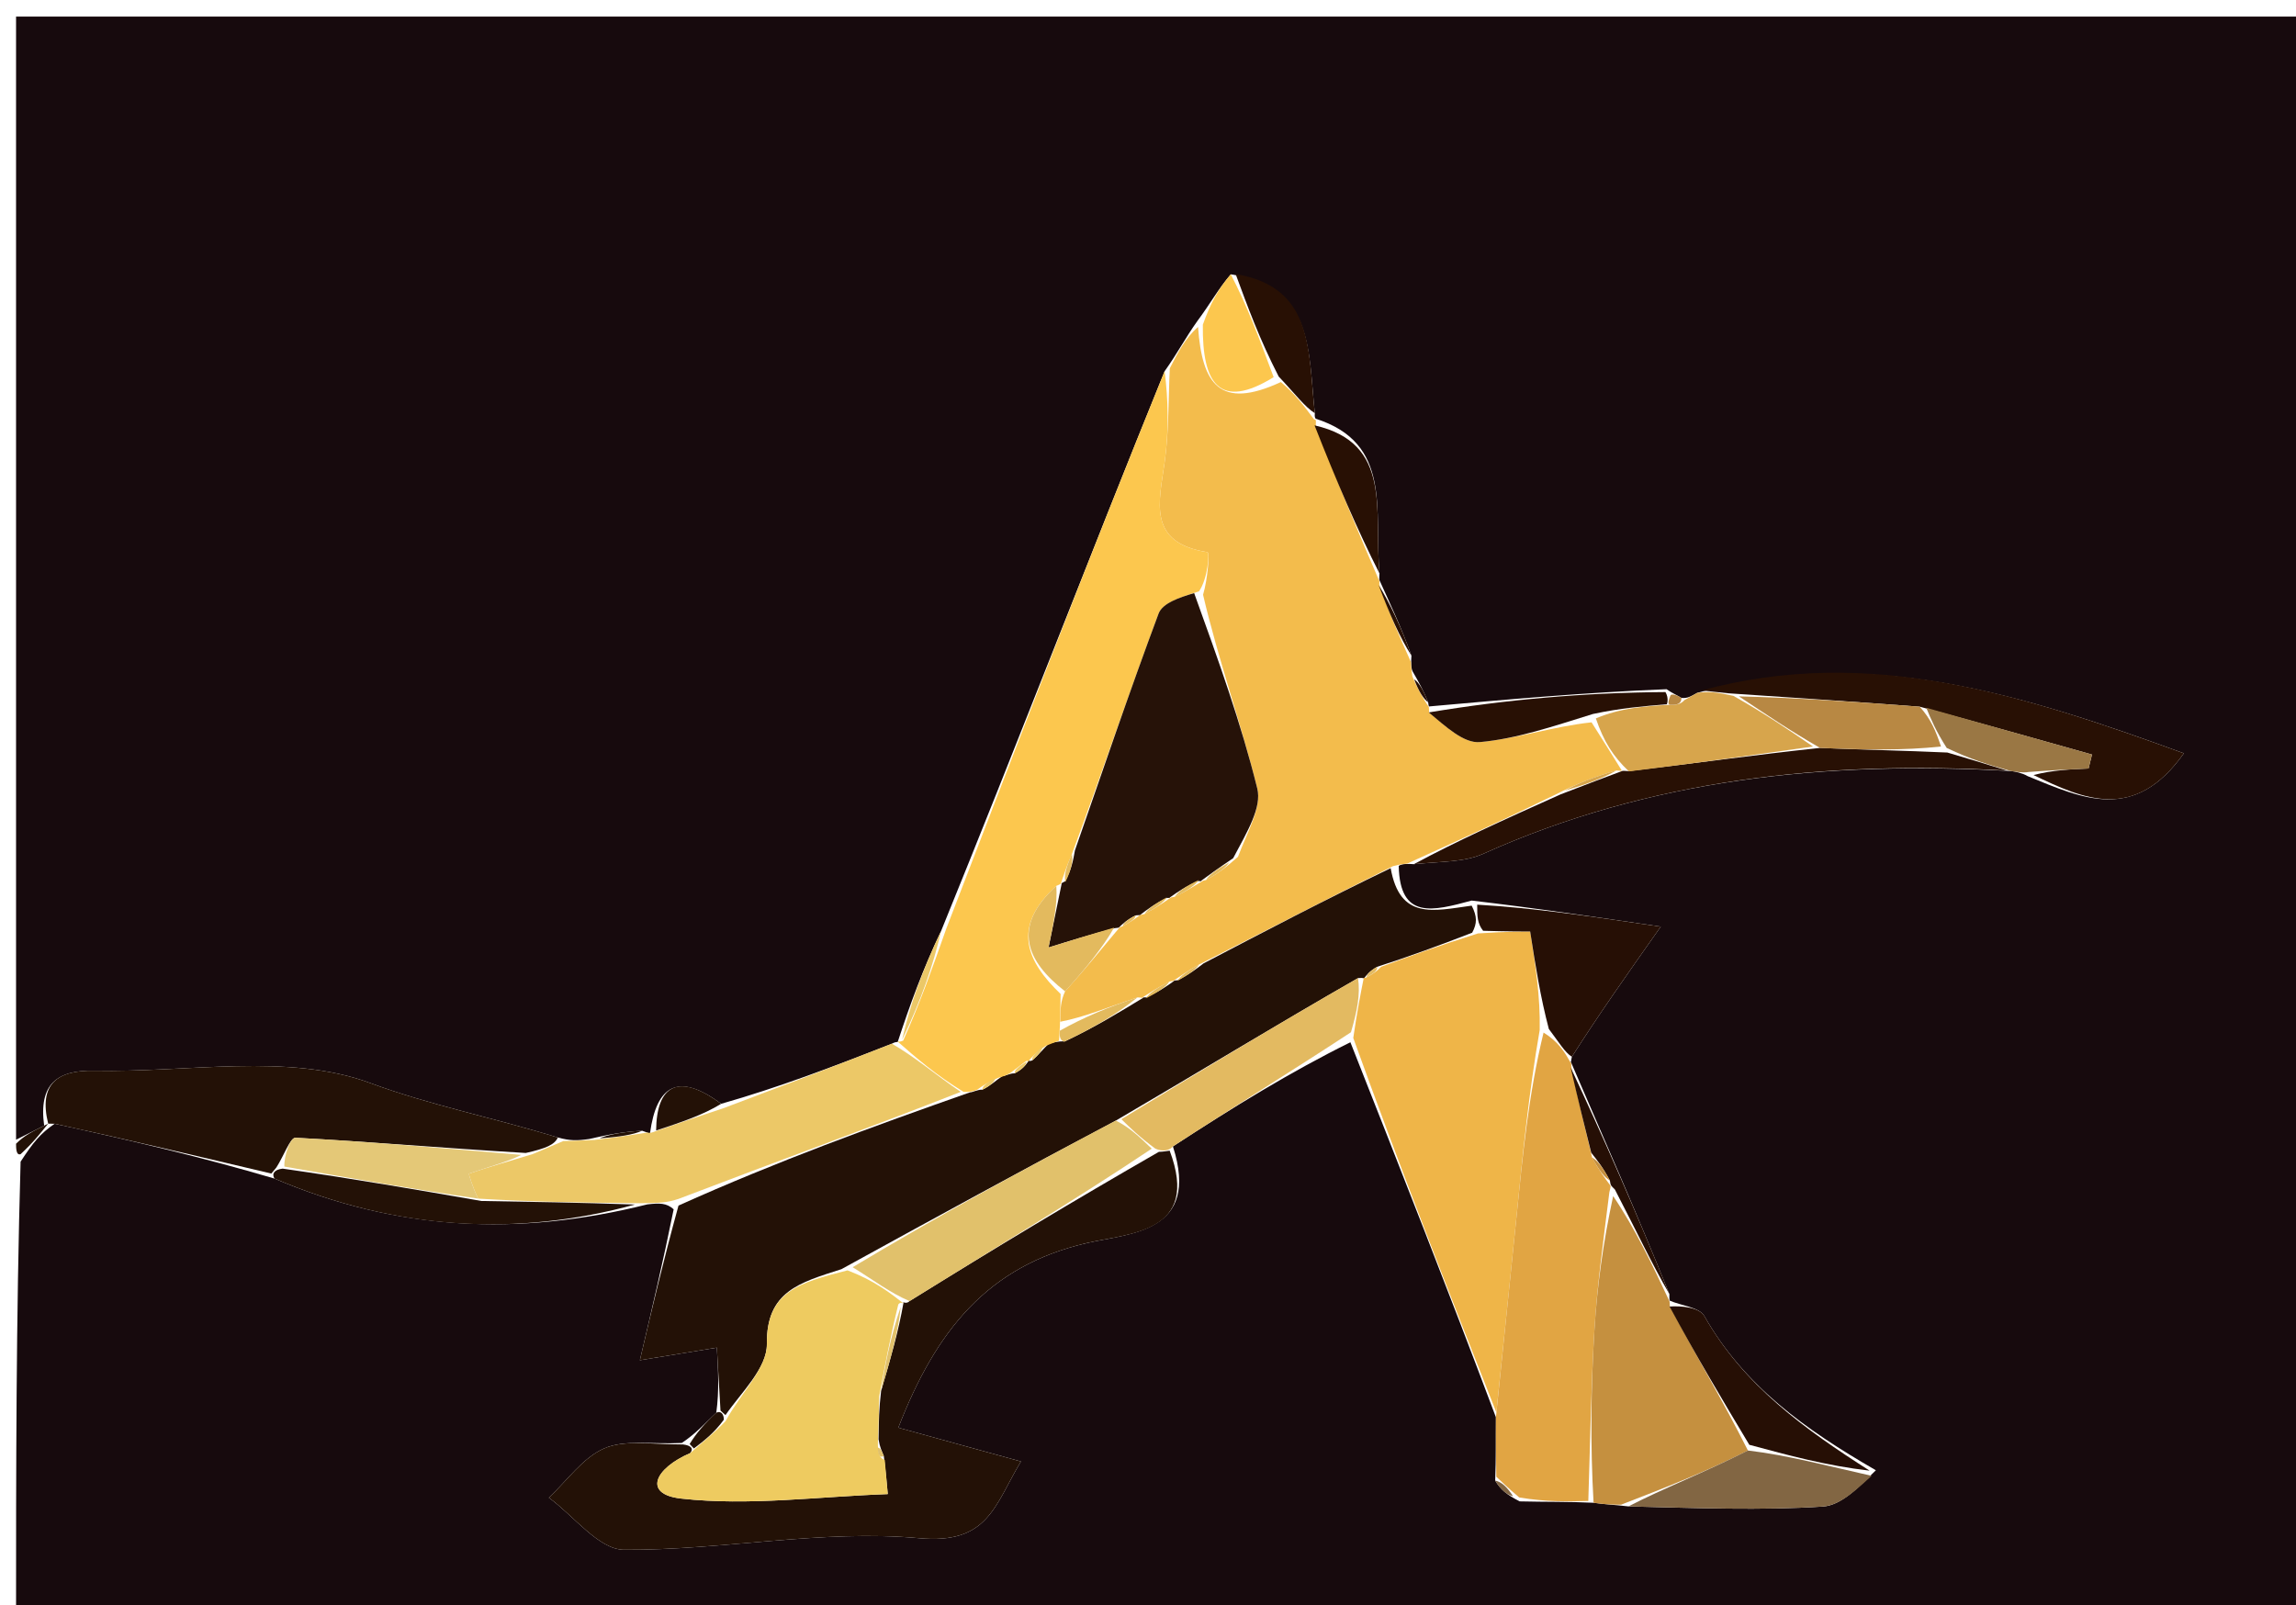 <svg version="1.1" id="Layer_1" xmlns="http://www.w3.org/2000/svg" xmlns:xlink="http://www.w3.org/1999/xlink" x="0px" y="0px"
	 width="100%" viewBox="0 0 143 100" enable-background="new 0 0 143 100" xml:space="preserve">
<path fill="#170A0D" opacity="1" stroke="none" 
	d="
M1,71 
	C1,47.688 1,24.375 1,1.032 
	C48.603,1.032 96.205,1.032 143.904,1.032 
	C143.904,34.239 143.904,67.478 143.904,100.859 
	C96.334,100.859 48.667,100.859 1,100.859 
	C1,91.587 1,82.262 1.283,72.368 
	C2.043,71.199 2.521,70.599 3.404,70.006 
	C8.173,71.045 12.536,72.077 17.094,73.42 
	C24.707,76.668 32.281,77.039 40.315,75.029 
	C41.072,74.941 41.509,74.933 41.958,75.335 
	C41.293,78.62 40.616,81.495 39.852,84.738 
	C41.558,84.459 42.932,84.235 44.648,83.954 
	C44.728,85.343 44.801,86.61 44.613,88.006 
	C43.857,88.712 43.361,89.289 42.463,89.892 
	C40.568,89.987 38.906,89.671 37.628,90.23 
	C36.288,90.815 35.316,92.241 34.184,93.3 
	C35.743,94.438 37.296,96.534 38.863,96.544 
	C44.993,96.583 51.19,95.268 57.237,95.823 
	C61.557,96.22 61.933,93.793 63.587,91.044 
	C60.889,90.301 58.638,89.68 55.949,88.939 
	C58.287,82.918 61.486,78.877 67.698,77.435 
	C70.321,76.826 74.785,76.82 73.052,71.417 
	C76.824,68.959 80.393,66.766 84.106,64.929 
	C87.232,72.854 90.214,80.422 93.169,88.291 
	C93.159,89.726 93.176,90.861 93.124,92.235 
	C93.458,92.801 93.863,93.127 94.651,93.53 
	C96.33,93.572 97.627,93.538 99.251,93.617 
	C100.042,93.731 100.503,93.734 101.422,93.843 
	C105.765,93.948 109.66,94.102 113.529,93.853 
	C114.71,93.777 115.819,92.592 116.833,91.592 
	C112.422,89.048 108.61,86.323 106.151,81.986 
	C105.838,81.434 104.714,81.342 103.982,81.02 
	C103.999,81.003 103.962,81.03 103.973,80.616 
	C101.918,75.515 99.85,70.827 97.827,66.13 
	C97.871,66.12 97.823,66.196 97.899,65.834 
	C99.618,63.14 101.262,60.81 103.437,57.725 
	C99.044,57.078 95.524,56.559 91.66,56.102 
	C89.248,56.75 87.189,57.317 87.115,53.944 
	C87.262,53.819 87.647,53.798 88.061,53.835 
	C89.779,53.66 91.204,53.716 92.368,53.193 
	C102.79,48.509 113.754,47.382 125.251,48.033 
	C125.496,48.062 125.979,48.162 126.287,48.351 
	C129.752,49.773 132.945,51.257 136.016,46.928 
	C125.939,43.254 116.384,40.185 105.706,43.162 
	C105.266,43.409 105.09,43.509 104.723,43.478 
	C104.531,43.346 104.104,43.161 103.798,42.935 
	C98.653,43.144 93.813,43.579 88.989,44.01 
	C89.005,44.006 88.981,44.032 88.95,43.753 
	C88.647,42.992 88.374,42.51 87.992,41.847 
	C87.883,41.666 87.876,41.241 87.908,40.843 
	C87.242,38.992 86.544,37.539 85.888,36.082 
	C85.931,36.077 85.886,36.15 85.917,35.722 
	C85.571,31.795 86.742,27.603 81.919,26.076 
	C81.995,26.022 81.856,26.146 81.89,25.739 
	C81.474,21.854 81.84,17.885 76.656,17.089 
	C75.867,18.012 75.38,18.919 74.595,19.97 
	C73.818,21.058 73.338,22.001 72.535,23.126 
	C67.786,34.822 63.361,46.336 58.612,58.002 
	C57.473,60.391 56.658,62.628 55.912,64.91 
	C55.981,64.956 55.859,64.843 55.549,65.017 
	C51.839,66.475 48.438,67.759 44.917,68.763 
	C42.217,66.759 40.891,67.64 40.485,70.584 
	C40.438,70.633 40.329,70.551 39.994,70.441 
	C38.774,70.507 37.89,70.682 36.693,70.955 
	C35.95,71.063 35.517,71.073 34.745,70.863 
	C30.623,69.597 26.825,68.861 23.052,67.466 
	C17.936,65.574 11.661,66.827 5.884,66.701 
	C3.562,66.651 2.395,67.531 2.75,70.124 
	C1.999,70.498 1.5,70.749 1,71 
z"/>
<path fill="#231106" opacity="1" stroke="none" 
	d="
M1,71.25 
	C1.5,70.749 1.999,70.498 2.75,70.124 
	C3,70 2.999,69.999 2.999,69.999 
	C2.521,70.599 2.043,71.199 1.283,71.9 
	C1,72 1,71.5 1,71.25 
z"/>
<path fill="#F3BC4C" opacity="1" stroke="none" 
	d="
M87.647,53.798 
	C87.647,53.798 87.262,53.819 86.76,53.958 
	C82.492,56.071 78.725,58.044 74.681,60.085 
	C73.952,60.488 73.499,60.822 73.054,61.12 
	C73.062,61.084 73.133,61.102 72.83,61.151 
	C72.037,61.55 71.546,61.9 71.068,62.19 
	C71.08,62.129 71.201,62.158 70.843,62.136 
	C69.001,62.742 67.515,63.37 66.033,63.652 
	C66.044,62.845 66.051,62.383 66.336,61.757 
	C67.655,60.297 68.696,59.004 69.754,57.748 
	C69.769,57.786 69.688,57.777 69.933,57.694 
	C70.456,57.408 70.734,57.205 71.007,57.003 
	C71.003,57.004 70.996,57.008 71.283,56.942 
	C72.038,56.533 72.506,56.19 72.961,55.893 
	C72.949,55.939 72.858,55.911 73.165,55.863 
	C73.973,55.471 74.476,55.126 74.958,54.847 
	C74.938,54.914 74.805,54.872 75.116,54.82 
	C75.903,54.39 76.38,54.012 77.104,53.375 
	C77.702,51.774 78.597,50.297 78.304,49.114 
	C77.304,45.074 75.886,41.136 74.929,37.051 
	C75.228,36.058 75.342,34.419 75.205,34.398 
	C71.417,33.812 72.198,31.26 72.544,28.743 
	C72.806,26.832 72.764,24.879 72.858,22.945 
	C73.338,22.001 73.818,21.058 74.618,20.369 
	C74.867,23.919 75.965,25.568 79.776,23.8 
	C80.678,24.554 81.267,25.35 81.856,26.146 
	C81.856,26.146 81.995,26.022 81.95,26.445 
	C83.232,29.962 84.559,33.056 85.886,36.15 
	C85.886,36.15 85.931,36.077 85.908,36.44 
	C86.549,38.282 87.212,39.762 87.876,41.241 
	C87.876,41.241 87.883,41.666 87.969,42.138 
	C88.364,43.085 88.673,43.559 88.981,44.032 
	C88.981,44.032 89.005,44.006 89.003,44.377 
	C90.061,45.276 91.168,46.319 92.173,46.229 
	C94.456,46.024 96.688,45.261 99.126,44.998 
	C99.885,46.192 100.458,47.112 101.018,48.016 
	C101.004,48.001 101.025,48.034 100.663,47.999 
	C99.236,48.405 98.171,48.846 96.842,49.517 
	C93.6,51.097 90.624,52.447 87.647,53.798 
z"/>
<path fill="#231106" opacity="1" stroke="none" 
	d="
M74.958,60.017 
	C78.725,58.044 82.492,56.071 86.614,54.083 
	C87.189,57.317 89.248,56.75 91.659,56.418 
	C92.004,57.095 92.006,57.518 91.69,58.104 
	C89.587,58.92 87.804,59.573 85.769,60.23 
	C85.314,60.484 85.11,60.735 84.938,60.973 
	C84.971,60.96 84.943,60.896 84.581,60.932 
	C79.427,63.886 74.634,66.804 69.501,69.807 
	C63.68,72.885 58.2,75.878 52.403,79.066 
	C49.792,79.905 47.725,80.443 47.762,83.729 
	C47.779,85.226 46.163,86.742 45.184,88.156 
	C45.081,88.063 44.874,87.876 44.874,87.876 
	C44.801,86.61 44.728,85.343 44.648,83.954 
	C42.932,84.235 41.558,84.459 39.852,84.738 
	C40.616,81.495 41.293,78.62 42.259,75.102 
	C48.442,72.323 54.337,70.187 60.409,68.05 
	C60.586,68.05 60.889,67.867 61.184,67.884 
	C61.733,67.616 61.987,67.33 62.422,67.043 
	C62.603,67.041 62.911,66.852 63.193,66.867 
	C63.703,66.6 63.931,66.317 64.093,66.026 
	C64.026,66.018 64.01,66.152 64.283,66.064 
	C64.757,65.656 64.958,65.336 65.363,64.994 
	C65.568,64.97 65.958,64.835 66.3,64.884 
	C68.162,64.008 69.681,63.083 71.201,62.158 
	C71.201,62.158 71.08,62.129 71.38,62.133 
	C72.163,61.792 72.648,61.447 73.133,61.102 
	C73.133,61.102 73.062,61.084 73.343,61.066 
	C74.068,60.704 74.513,60.361 74.958,60.017 
z"/>
<path fill="#FCC74E" opacity="1" stroke="none" 
	d="
M60.889,67.867 
	C60.889,67.867 60.586,68.05 60.014,68.02 
	C58.248,66.941 57.054,65.892 55.859,64.843 
	C55.859,64.843 55.981,64.956 56.255,64.821 
	C57.332,62.407 58.134,60.129 58.936,57.851 
	C63.361,46.336 67.786,34.822 72.535,23.126 
	C72.764,24.879 72.806,26.832 72.544,28.743 
	C72.198,31.26 71.417,33.812 75.205,34.398 
	C75.342,34.419 75.228,36.058 74.675,36.839 
	C73.447,37.224 72.403,37.574 72.16,38.223 
	C70.335,43.108 68.667,48.051 66.762,53.204 
	C66.413,53.99 66.25,54.546 66.063,55.067 
	C66.039,55.03 66.119,55.066 65.79,55.187 
	C62.971,57.755 63.939,59.89 66.058,61.922 
	C66.051,62.383 66.044,62.845 66.015,63.861 
	C65.993,64.416 65.958,64.835 65.958,64.835 
	C65.958,64.835 65.568,64.97 65.14,65.148 
	C64.477,65.602 64.243,65.877 64.01,66.152 
	C64.01,66.152 64.026,66.018 63.865,66.132 
	C63.44,66.448 63.175,66.65 62.911,66.852 
	C62.911,66.852 62.603,67.041 62.175,67.142 
	C61.461,67.452 61.175,67.659 60.889,67.867 
z"/>
<path fill="#EFB548" opacity="1" stroke="none" 
	d="
M86.02,60.226 
	C87.804,59.573 89.587,58.92 92.054,58.148 
	C93.872,58.029 95.007,58.029 95.302,58.029 
	C95.648,60.243 95.936,62.091 95.897,64.164 
	C95.198,68.191 94.834,71.994 94.452,75.795 
	C94.042,79.861 93.615,83.925 93.196,87.991 
	C90.214,80.422 87.232,72.854 84.284,64.662 
	C84.526,62.991 84.734,61.943 84.943,60.896 
	C84.943,60.896 84.971,60.96 85.141,60.872 
	C85.575,60.635 85.812,60.449 86.02,60.226 
z"/>
<path fill="#231106" opacity="1" stroke="none" 
	d="
M72.85,71.682 
	C74.785,76.82 70.321,76.826 67.698,77.435 
	C61.486,78.877 58.287,82.918 55.949,88.939 
	C58.638,89.68 60.889,90.301 63.587,91.044 
	C61.933,93.793 61.557,96.22 57.237,95.823 
	C51.19,95.268 44.993,96.583 38.863,96.544 
	C37.296,96.534 35.743,94.438 34.184,93.3 
	C35.316,92.241 36.288,90.815 37.628,90.23 
	C38.906,89.671 40.568,89.987 42.55,89.984 
	C43.04,90.05 43.215,90.235 42.99,90.522 
	C40.783,91.471 40.009,93.086 42.427,93.356 
	C46.653,93.826 50.997,93.227 55.292,93.076 
	C55.229,92.368 55.167,91.661 55.047,90.71 
	C54.898,90.327 54.806,90.187 54.718,89.666 
	C54.734,88.523 54.746,87.761 54.877,86.645 
	C55.474,84.622 55.952,82.954 56.274,81.148 
	C56.12,81.011 56.412,81.303 56.648,81.053 
	C61.906,77.787 66.929,74.771 72.178,71.755 
	C72.404,71.756 72.85,71.682 72.85,71.682 
z"/>
<path fill="#E1A543" opacity="1" stroke="none" 
	d="
M93.169,88.291 
	C93.615,83.925 94.042,79.861 94.452,75.795 
	C94.834,71.994 95.198,68.191 96.137,64.325 
	C97.078,64.905 97.45,65.551 97.823,66.196 
	C97.823,66.196 97.871,66.12 97.869,66.495 
	C98.28,68.516 98.692,70.163 99.161,72.111 
	C99.579,72.89 99.938,73.368 100.303,73.862 
	C100.31,73.879 100.342,73.86 100.235,74.271 
	C99.844,77.419 99.468,80.15 99.302,82.894 
	C99.088,86.426 99.042,89.967 98.923,93.505 
	C97.627,93.538 96.33,93.572 94.62,93.287 
	C93.869,92.643 93.532,92.319 93.194,91.995 
	C93.176,90.861 93.159,89.726 93.169,88.291 
z"/>
<path fill="#ECC867" opacity="1" stroke="none" 
	d="
M55.549,65.017 
	C57.054,65.892 58.248,66.941 59.837,68.02 
	C54.337,70.187 48.442,72.323 42.247,74.692 
	C41.509,74.933 41.072,74.941 39.865,74.957 
	C36.058,74.916 33.019,74.866 29.787,74.671 
	C29.458,74.035 29.179,73.124 29.21,73.114 
	C30.423,72.696 31.664,72.36 33.178,71.895 
	C33.997,71.545 34.541,71.313 35.085,71.082 
	C35.517,71.073 35.95,71.063 37.03,71.011 
	C38.561,70.829 39.445,70.69 40.329,70.551 
	C40.329,70.551 40.438,70.633 40.817,70.476 
	C42.476,69.894 43.757,69.469 45.038,69.044 
	C48.438,67.759 51.839,66.475 55.549,65.017 
z"/>
<path fill="#231106" opacity="1" stroke="none" 
	d="
M34.745,70.863 
	C34.541,71.313 33.997,71.545 32.748,71.826 
	C27.498,71.516 22.955,71.118 18.405,70.878 
	C18.075,70.861 17.684,71.997 17.216,72.725 
	C17.11,72.853 16.9,73.109 16.9,73.109 
	C12.536,72.077 8.173,71.045 3.404,70.006 
	C2.999,69.999 3,70 3,70 
	C2.395,67.531 3.562,66.651 5.884,66.701 
	C11.661,66.827 17.936,65.574 23.052,67.466 
	C26.825,68.861 30.623,69.597 34.745,70.863 
z"/>
<path fill="#C5903F" opacity="1" stroke="none" 
	d="
M99.251,93.617 
	C99.042,89.967 99.088,86.426 99.302,82.894 
	C99.468,80.15 99.844,77.419 100.471,74.511 
	C101.864,76.57 102.913,78.8 103.962,81.03 
	C103.962,81.03 103.999,81.003 104.002,81.374 
	C105.653,84.499 107.302,87.252 108.865,90.361 
	C106.174,91.724 103.569,92.73 100.965,93.737 
	C100.503,93.734 100.042,93.731 99.251,93.617 
z"/>
<path fill="#281004" opacity="1" stroke="none" 
	d="
M105.971,43.014 
	C116.384,40.185 125.939,43.254 136.016,46.928 
	C132.945,51.257 129.752,49.773 126.65,48.283 
	C127.83,47.975 128.955,47.926 130.08,47.876 
	C130.151,47.586 130.222,47.296 130.294,47.005 
	C126.853,46.035 123.413,45.064 119.564,44.024 
	C115.439,43.71 111.722,43.466 107.665,43.191 
	C106.873,43.112 106.422,43.063 105.971,43.014 
z"/>
<path fill="#E3BA61" opacity="1" stroke="none" 
	d="
M73.052,71.417 
	C72.85,71.682 72.404,71.756 71.959,71.558 
	C70.957,70.815 70.399,70.268 69.842,69.722 
	C74.634,66.804 79.427,63.886 84.581,60.932 
	C84.734,61.943 84.526,62.991 84.14,64.305 
	C80.393,66.766 76.824,68.959 73.052,71.417 
z"/>
<path fill="#281004" opacity="1" stroke="none" 
	d="
M88.061,53.835 
	C90.624,52.447 93.6,51.097 97.193,49.488 
	C98.881,48.832 99.953,48.433 101.025,48.034 
	C101.025,48.034 101.004,48.001 101.437,48.039 
	C105.552,47.553 109.235,47.029 113.356,46.592 
	C116.174,46.716 118.553,46.754 121.288,46.88 
	C122.765,47.314 123.885,47.659 125.006,48.004 
	C113.754,47.382 102.79,48.509 92.368,53.193 
	C91.204,53.716 89.779,53.66 88.061,53.835 
z"/>
<path fill="#260F05" opacity="1" stroke="none" 
	d="
M97.899,65.834 
	C97.45,65.551 97.078,64.905 96.465,64.1 
	C95.936,62.091 95.648,60.243 95.302,58.029 
	C95.007,58.029 93.872,58.029 92.372,57.984 
	C92.006,57.518 92.004,57.095 92.003,56.357 
	C95.524,56.559 99.044,57.078 103.437,57.725 
	C101.262,60.81 99.618,63.14 97.899,65.834 
z"/>
<path fill="#D7A54C" opacity="1" stroke="none" 
	d="
M112.917,46.505 
	C109.235,47.029 105.552,47.553 101.451,48.055 
	C100.458,47.112 99.885,46.192 99.393,44.753 
	C100.922,44.113 102.369,43.993 104.012,43.905 
	C104.492,43.93 104.727,43.82 104.915,43.609 
	C105.09,43.509 105.266,43.409 105.706,43.162 
	C106.422,43.063 106.873,43.112 107.96,43.349 
	C110.037,44.526 111.477,45.515 112.917,46.505 
z"/>
<path fill="#260F05" opacity="1" stroke="none" 
	d="
M108.951,90.005 
	C107.302,87.252 105.653,84.499 103.984,81.391 
	C104.714,81.342 105.838,81.434 106.151,81.986 
	C108.61,86.323 112.422,89.048 116.445,91.617 
	C113.774,91.311 111.362,90.658 108.951,90.005 
z"/>
<path fill="#281004" opacity="1" stroke="none" 
	d="
M103.815,43.872 
	C102.369,43.993 100.922,44.113 99.208,44.479 
	C96.688,45.261 94.456,46.024 92.173,46.229 
	C91.168,46.319 90.061,45.276 88.987,44.381 
	C93.813,43.579 98.653,43.144 103.729,43.114 
	C103.965,43.519 103.815,43.872 103.815,43.872 
z"/>
<path fill="#231106" opacity="1" stroke="none" 
	d="
M29.981,74.816 
	C33.019,74.866 36.058,74.916 39.546,75.038 
	C32.281,77.039 24.707,76.668 17.094,73.42 
	C16.9,73.109 17.11,72.853 17.605,72.801 
	C22.06,73.438 26.021,74.127 29.981,74.816 
z"/>
<path fill="#826643" opacity="1" stroke="none" 
	d="
M108.865,90.361 
	C111.362,90.658 113.774,91.311 116.573,91.94 
	C115.819,92.592 114.71,93.777 113.529,93.853 
	C109.66,94.102 105.765,93.948 101.422,93.843 
	C103.569,92.73 106.174,91.724 108.865,90.361 
z"/>
<path fill="#260F05" opacity="1" stroke="none" 
	d="
M103.973,80.616 
	C102.913,78.8 101.864,76.57 100.578,74.1 
	C100.342,73.86 100.31,73.879 100.268,73.548 
	C99.852,72.748 99.478,72.279 99.104,71.809 
	C98.692,70.163 98.28,68.516 97.826,66.505 
	C99.85,70.827 101.918,75.515 103.973,80.616 
z"/>
<path fill="#281004" opacity="1" stroke="none" 
	d="
M81.89,25.739 
	C81.267,25.35 80.678,24.554 79.639,23.455 
	C78.445,21.125 77.702,19.099 76.958,17.072 
	C81.84,17.885 81.474,21.854 81.89,25.739 
z"/>
<path fill="#FCC74E" opacity="1" stroke="none" 
	d="
M76.656,17.089 
	C77.702,19.099 78.445,21.125 79.326,23.496 
	C75.965,25.568 74.867,23.919 74.916,20.225 
	C75.38,18.919 75.867,18.012 76.656,17.089 
z"/>
<path fill="#281004" opacity="1" stroke="none" 
	d="
M85.917,35.722 
	C84.559,33.056 83.232,29.962 81.874,26.499 
	C86.742,27.603 85.571,31.795 85.917,35.722 
z"/>
<path fill="#9A7744" opacity="1" stroke="none" 
	d="
M125.251,48.033 
	C123.885,47.659 122.765,47.314 121.246,46.594 
	C120.556,45.511 120.264,44.802 119.973,44.093 
	C123.413,45.064 126.853,46.035 130.294,47.005 
	C130.222,47.296 130.151,47.586 130.08,47.876 
	C128.955,47.926 127.83,47.975 126.342,48.093 
	C125.979,48.162 125.496,48.062 125.251,48.033 
z"/>
<path fill="#231106" opacity="1" stroke="none" 
	d="
M44.917,68.763 
	C43.757,69.469 42.476,69.894 40.864,70.427 
	C40.891,67.64 42.217,66.759 44.917,68.763 
z"/>
<path fill="#ECC867" opacity="1" stroke="none" 
	d="
M58.612,58.002 
	C58.134,60.129 57.332,62.407 56.186,64.775 
	C56.658,62.628 57.473,60.391 58.612,58.002 
z"/>
<path fill="#281004" opacity="1" stroke="none" 
	d="
M87.908,40.843 
	C87.212,39.762 86.549,38.282 85.865,36.445 
	C86.544,37.539 87.242,38.992 87.908,40.843 
z"/>
<path fill="#231106" opacity="1" stroke="none" 
	d="
M42.953,89.957 
	C43.361,89.289 43.857,88.712 44.613,88.006 
	C44.874,87.876 45.081,88.063 45.084,88.44 
	C44.463,89.289 43.839,89.762 43.215,90.235 
	C43.215,90.235 43.04,90.05 42.953,89.957 
z"/>
<path fill="#826643" opacity="1" stroke="none" 
	d="
M93.124,92.235 
	C93.532,92.319 93.869,92.643 94.237,93.211 
	C93.863,93.127 93.458,92.801 93.124,92.235 
z"/>
<path fill="#231106" opacity="1" stroke="none" 
	d="
M39.994,70.441 
	C39.445,70.69 38.561,70.829 37.341,70.912 
	C37.89,70.682 38.774,70.507 39.994,70.441 
z"/>
<path fill="#281004" opacity="1" stroke="none" 
	d="
M88.95,43.753 
	C88.673,43.559 88.364,43.085 88.079,42.32 
	C88.374,42.51 88.647,42.992 88.95,43.753 
z"/>
<path fill="#B88843" opacity="1" stroke="none" 
	d="
M104.012,43.905 
	C103.815,43.872 103.965,43.519 104.035,43.34 
	C104.104,43.161 104.531,43.346 104.723,43.478 
	C104.727,43.82 104.492,43.93 104.012,43.905 
z"/>
<path fill="#261208" opacity="1" stroke="none" 
	d="
M66.949,52.975 
	C68.667,48.051 70.335,43.108 72.16,38.223 
	C72.403,37.574 73.447,37.224 74.374,36.947 
	C75.886,41.136 77.304,45.074 78.304,49.114 
	C78.597,50.297 77.702,51.774 76.805,53.461 
	C75.774,54.161 75.29,54.517 74.805,54.872 
	C74.805,54.872 74.938,54.914 74.642,54.885 
	C73.85,55.208 73.354,55.56 72.858,55.911 
	C72.858,55.911 72.949,55.939 72.667,55.941 
	C71.922,56.299 71.459,56.653 70.996,57.008 
	C70.996,57.008 71.003,57.004 70.731,57.024 
	C70.203,57.288 69.945,57.533 69.688,57.777 
	C69.688,57.777 69.769,57.786 69.405,57.825 
	C67.877,58.225 66.715,58.587 65.306,59.025 
	C65.622,57.49 65.87,56.278 66.119,55.066 
	C66.119,55.066 66.039,55.03 66.333,54.907 
	C66.735,54.18 66.842,53.578 66.949,52.975 
z"/>
<path fill="#E3BA5E" opacity="1" stroke="none" 
	d="
M65.79,55.187 
	C65.87,56.278 65.622,57.49 65.306,59.025 
	C66.715,58.587 67.877,58.225 69.389,57.787 
	C68.696,59.004 67.655,60.297 66.336,61.757 
	C63.939,59.89 62.971,57.755 65.79,55.187 
z"/>
<path fill="#E3BA5E" opacity="1" stroke="none" 
	d="
M66.3,64.884 
	C65.958,64.835 65.993,64.416 66.011,64.207 
	C67.515,63.37 69.001,62.742 70.843,62.136 
	C69.681,63.083 68.162,64.008 66.3,64.884 
z"/>
<path fill="#D7A54C" opacity="1" stroke="none" 
	d="
M100.663,47.999 
	C99.953,48.433 98.881,48.832 97.457,49.259 
	C98.171,48.846 99.236,48.405 100.663,47.999 
z"/>
<path fill="#E3BA5E" opacity="1" stroke="none" 
	d="
M72.83,61.151 
	C72.648,61.447 72.163,61.792 71.367,62.194 
	C71.546,61.9 72.037,61.55 72.83,61.151 
z"/>
<path fill="#E3BA5E" opacity="1" stroke="none" 
	d="
M74.681,60.085 
	C74.513,60.361 74.068,60.704 73.335,61.102 
	C73.499,60.822 73.952,60.488 74.681,60.085 
z"/>
<path fill="#E3BA5E" opacity="1" stroke="none" 
	d="
M71.283,56.942 
	C71.459,56.653 71.922,56.299 72.68,55.896 
	C72.506,56.19 72.038,56.533 71.283,56.942 
z"/>
<path fill="#E3BA5E" opacity="1" stroke="none" 
	d="
M73.165,55.863 
	C73.354,55.56 73.85,55.208 74.662,54.819 
	C74.476,55.126 73.973,55.471 73.165,55.863 
z"/>
<path fill="#E3BA5E" opacity="1" stroke="none" 
	d="
M75.116,54.82 
	C75.29,54.517 75.774,54.161 76.558,53.72 
	C76.38,54.012 75.903,54.39 75.116,54.82 
z"/>
<path fill="#E3BA5E" opacity="1" stroke="none" 
	d="
M69.933,57.694 
	C69.945,57.533 70.203,57.288 70.735,57.023 
	C70.734,57.205 70.456,57.408 69.933,57.694 
z"/>
<path fill="#EECB60" opacity="1" stroke="none" 
	d="
M42.99,90.522 
	C43.839,89.762 44.463,89.289 45.187,88.533 
	C46.163,86.742 47.779,85.226 47.762,83.729 
	C47.725,80.443 49.792,79.905 52.786,79.138 
	C54.461,79.778 55.437,80.54 56.412,81.303 
	C56.412,81.303 56.12,81.011 55.947,81.266 
	C55.436,83.347 55.097,85.173 54.758,87 
	C54.746,87.761 54.734,88.523 54.679,89.802 
	C54.657,90.626 54.813,90.837 55.105,90.953 
	C55.167,91.661 55.229,92.368 55.292,93.076 
	C50.997,93.227 46.653,93.826 42.427,93.356 
	C40.009,93.086 40.783,91.471 42.99,90.522 
z"/>
<path fill="#E1C16B" opacity="1" stroke="none" 
	d="
M56.648,81.053 
	C55.437,80.54 54.461,79.778 53.103,78.943 
	C58.2,75.878 63.68,72.885 69.501,69.807 
	C70.399,70.268 70.957,70.815 71.733,71.558 
	C66.929,74.771 61.906,77.787 56.648,81.053 
z"/>
<path fill="#ECC867" opacity="1" stroke="none" 
	d="
M61.184,67.884 
	C61.175,67.659 61.461,67.452 61.994,67.144 
	C61.987,67.33 61.733,67.616 61.184,67.884 
z"/>
<path fill="#ECC867" opacity="1" stroke="none" 
	d="
M63.193,66.867 
	C63.175,66.65 63.44,66.448 63.932,66.14 
	C63.931,66.317 63.703,66.6 63.193,66.867 
z"/>
<path fill="#ECC867" opacity="1" stroke="none" 
	d="
M64.283,66.064 
	C64.243,65.877 64.477,65.602 64.935,65.172 
	C64.958,65.336 64.757,65.656 64.283,66.064 
z"/>
<path fill="#E3BA61" opacity="1" stroke="none" 
	d="
M85.769,60.23 
	C85.812,60.449 85.575,60.635 85.108,60.885 
	C85.11,60.735 85.314,60.484 85.769,60.23 
z"/>
<path fill="#E3BA5E" opacity="1" stroke="none" 
	d="
M66.762,53.204 
	C66.842,53.578 66.735,54.18 66.357,54.943 
	C66.25,54.546 66.413,53.99 66.762,53.204 
z"/>
<path fill="#E1C16B" opacity="1" stroke="none" 
	d="
M54.877,86.645 
	C55.097,85.173 55.436,83.347 56.102,81.403 
	C55.952,82.954 55.474,84.622 54.877,86.645 
z"/>
<path fill="#E1C16B" opacity="1" stroke="none" 
	d="
M55.047,90.71 
	C54.813,90.837 54.657,90.626 54.676,90.183 
	C54.806,90.187 54.898,90.327 55.047,90.71 
z"/>
<path fill="#C5903F" opacity="1" stroke="none" 
	d="
M99.161,72.111 
	C99.478,72.279 99.852,72.748 100.261,73.531 
	C99.938,73.368 99.579,72.89 99.161,72.111 
z"/>
<path fill="#E4C877" opacity="1" stroke="none" 
	d="
M29.787,74.671 
	C26.021,74.127 22.06,73.438 17.71,72.673 
	C17.684,71.997 18.075,70.861 18.405,70.878 
	C22.955,71.118 27.498,71.516 32.472,71.945 
	C31.664,72.36 30.423,72.696 29.21,73.114 
	C29.179,73.124 29.458,74.035 29.787,74.671 
z"/>
<path fill="#B88843" opacity="1" stroke="none" 
	d="
M119.564,44.024 
	C120.264,44.802 120.556,45.511 120.89,46.505 
	C118.553,46.754 116.174,46.716 113.356,46.592 
	C111.477,45.515 110.037,44.526 108.301,43.38 
	C111.722,43.466 115.439,43.71 119.564,44.024 
z"/>
</svg>